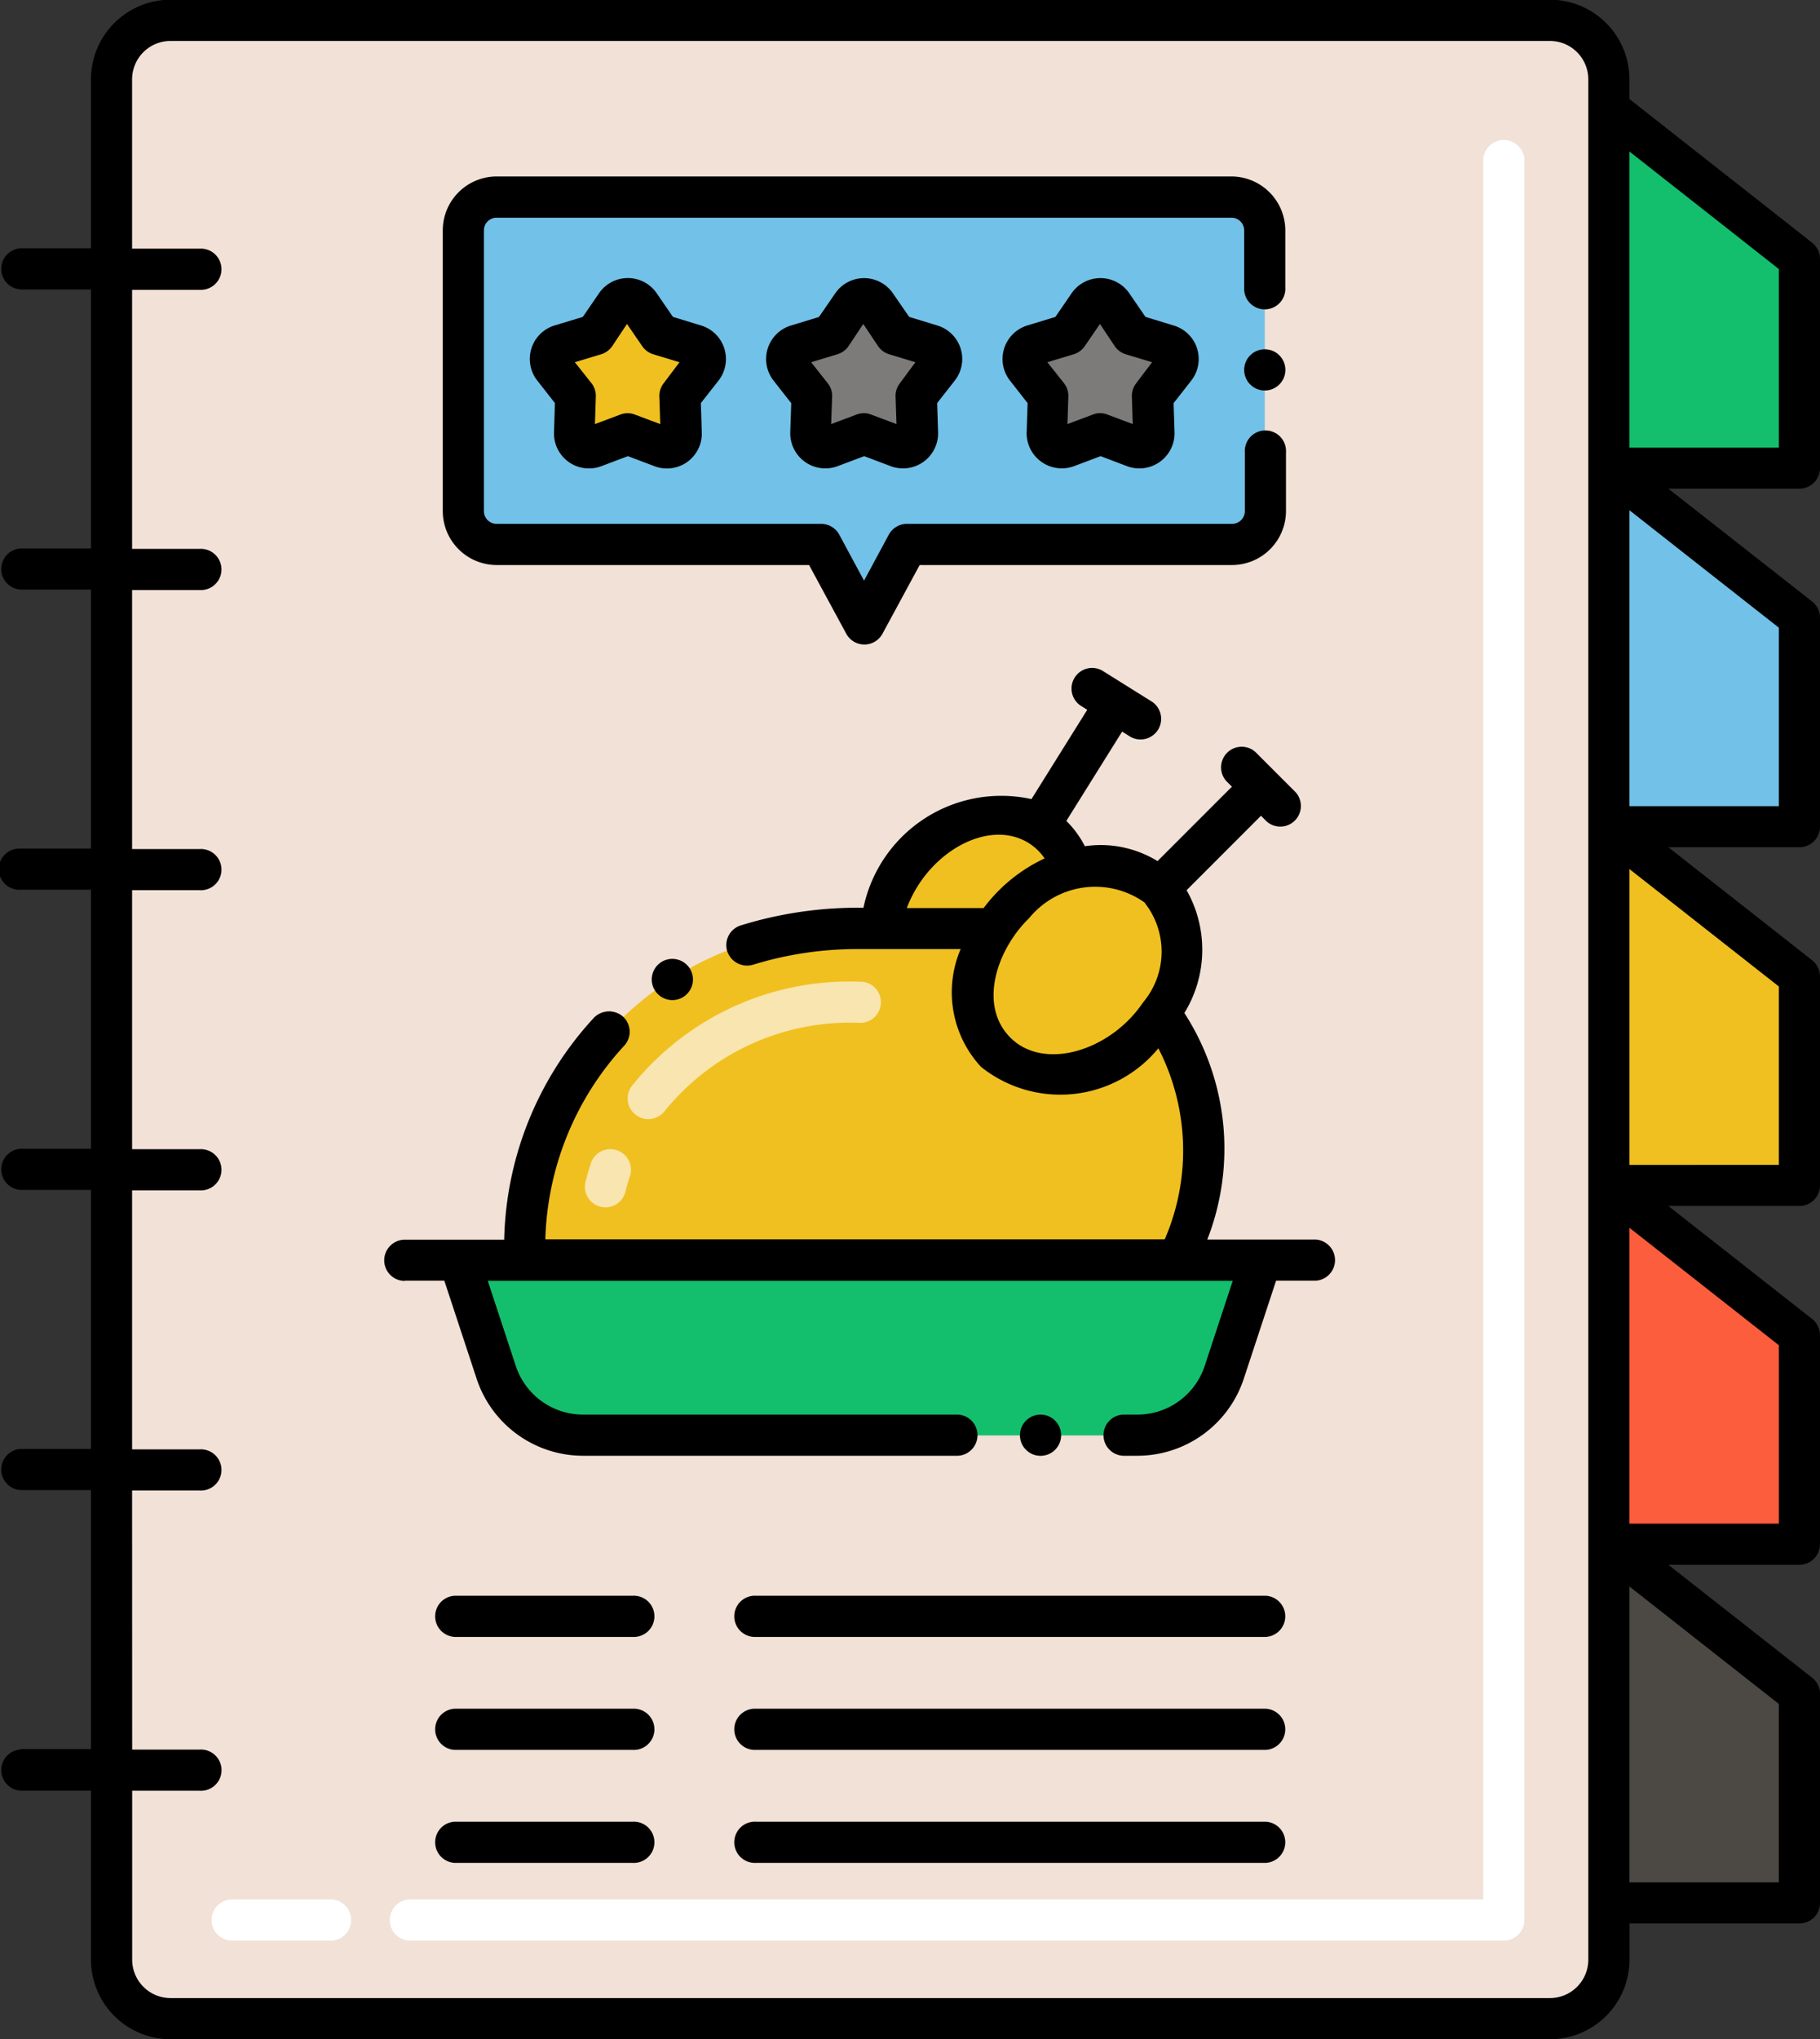 <svg xmlns="http://www.w3.org/2000/svg" width="24.47" height="27.4" viewBox="0 0 24.47 27.4">
  <rect x="0" y="0" width="24.47" height="27.4" fill="#333333" stroke="none"/>
  <g id="recipe-book" transform="translate(-17.469 -4.234)">
    <path id="패스_1413" d="M31.016,7.527V32.788a.793.793,0,0,0,.793.793H50.355a.793.793,0,0,0,.793-.793V7.527a.793.793,0,0,0-.793-.793H31.809a.793.793,0,0,0-.793.793Z" transform="translate(-12.047 -2.223)" fill="#f2e1d6"/>
    <path id="패스_1414" d="M126.956,103.809a1.864,1.864,0,0,0-1.055.789H124.37c.174-1.128,1.353-1.877,2.141-1.384A1.068,1.068,0,0,1,126.956,103.809Z" transform="translate(-95.068 -87.886)" fill="#f0c020"/>
    <path id="패스_1415" d="M84.029,157.2l-.5,1.505a1.232,1.232,0,0,1-1.17.846H74.914a1.232,1.232,0,0,1-1.17-.846l-.5-1.505Z" transform="translate(-49.604 -136.03)" fill="#13bf6d"/>
    <path id="패스_1416" d="M90,121.409H81.185a4.3,4.3,0,0,1,4.5-4.454h1.813a1.321,1.321,0,0,0,.022,1.663,1.511,1.511,0,0,0,2.212-.517A3.382,3.382,0,0,1,90,121.409Z" transform="translate(-56.66 -100.243)" fill="#f0c020"/>
    <path id="패스_1417" d="M88.716,126.386a.277.277,0,0,1-.2-.336c.02-.077.042-.155.067-.231a.277.277,0,1,1,.526.171c-.021.064-.04.129-.056.195A.277.277,0,0,1,88.716,126.386Zm.474-1.236a.277.277,0,0,1-.05-.388,3.747,3.747,0,0,1,3.054-1.4.277.277,0,1,1,0,.553,3.206,3.206,0,0,0-2.616,1.189A.277.277,0,0,1,89.19,125.15Z" transform="translate(-63.175 -105.938)" fill="#f9e5af"/>
    <path id="패스_1418" d="M138.152,109.649a1.18,1.18,0,0,0-1.168-.25,1.864,1.864,0,0,0-1.055.789,1.321,1.321,0,0,0,.022,1.663,1.511,1.511,0,0,0,2.212-.517A1.331,1.331,0,0,0,138.152,109.649Z" transform="translate(-105.095 -93.476)" fill="#f0c020"/>
    <path id="패스_1419" d="M84.078,28.146H74.2a.448.448,0,0,0-.448.448v3.772a.448.448,0,0,0,.448.448h4.362l.577,1.069.577-1.069h4.362a.448.448,0,0,0,.448-.448V28.594A.448.448,0,0,0,84.078,28.146Z" transform="translate(-50.052 -21.265)" fill="#72c1e8"/>
    <path id="패스_1420" d="M85.517,40.545l.274.4.47.143a.194.194,0,0,1,.1.306l-.3.375.016.494a.194.194,0,0,1-.262.188l-.455-.172-.455.172a.194.194,0,0,1-.262-.188l.016-.494-.3-.375a.194.194,0,0,1,.1-.306l.47-.143.274-.4A.194.194,0,0,1,85.517,40.545Z" transform="translate(-59.448 -32.217)" fill="#f0c020"/>
    <path id="패스_1421" d="M114.216,40.545l.274.4.47.143a.194.194,0,0,1,.1.306l-.3.375.016.494a.194.194,0,0,1-.262.188l-.455-.172-.455.172a.194.194,0,0,1-.262-.188l.016-.494-.3-.375a.194.194,0,0,1,.1-.306l.47-.143.274-.4a.193.193,0,0,1,.319,0Z" transform="translate(-84.97 -32.217)" fill="#7c7b7a"/>
    <path id="패스_1422" d="M142.912,40.545l.274.4.47.143a.194.194,0,0,1,.1.306l-.3.375.016.494a.194.194,0,0,1-.262.188l-.455-.172-.455.172a.194.194,0,0,1-.262-.188l.016-.494-.3-.375a.194.194,0,0,1,.1-.306l.47-.143.274-.4A.193.193,0,0,1,142.912,40.545Z" transform="translate(-110.49 -32.217)" fill="#7c7b7a"/>
    <path id="패스_1423" d="M60.408,45.6H45.723a.277.277,0,1,1,0-.553H60.131V21.7a.277.277,0,1,1,.553,0V45.32A.277.277,0,0,1,60.408,45.6Zm-15.792,0H43.294a.277.277,0,0,1,0-.553h1.323a.277.277,0,1,1,0,.553Z" transform="translate(-22.72 -15.291)" fill="#fff"/>
    <path id="패스_1424" d="M212.886,17.48V22.3h2.562V19.493Z" transform="translate(-173.785 -11.78)" fill="#13bf6d"/>
    <path id="패스_1425" d="M212.886,61.027v4.821h2.562V63.04Z" transform="translate(-173.785 -50.506)" fill="#72c1e8"/>
    <path id="패스_1426" d="M212.886,104.575v4.82h2.562v-2.808Z" transform="translate(-173.785 -89.234)" fill="#f0c020"/>
    <path id="패스_1427" d="M212.886,148.122v4.82h2.562v-2.808Z" transform="translate(-173.785 -127.96)" fill="#fc5d3d"/>
    <path id="패스_1428" d="M212.886,191.669v4.82h2.562v-2.808Z" transform="translate(-173.785 -166.687)" fill="#4c4945"/>
    <path id="패스_1429" d="M64.411,93.532h.531l.434,1.316a1.507,1.507,0,0,0,1.433,1.036h5.041a.277.277,0,0,0,0-.553H66.81a.953.953,0,0,1-.908-.656l-.376-1.141H75.542l-.376,1.141a.953.953,0,0,1-.908.656h-.193a.277.277,0,0,0,0,.553h.193a1.507,1.507,0,0,0,1.433-1.036l.434-1.316h.532a.277.277,0,0,0,0-.553H75.2a3.356,3.356,0,0,0-.308-3.044,1.624,1.624,0,0,0,.03-1.65l1-1,.076.076a.277.277,0,0,0,.391-.391l-.543-.543a.277.277,0,0,0-.391.391l.076.076-1,1a1.461,1.461,0,0,0-.977-.2,1.331,1.331,0,0,0-.249-.34l.75-1.2.091.057a.277.277,0,1,0,.294-.469l-.651-.407a.277.277,0,0,0-.294.469l.091.057-.75,1.2a1.893,1.893,0,0,0-2.259,1.46,5.313,5.313,0,0,0-1.649.237.277.277,0,0,0-.182.348.281.281,0,0,0,.348.18,4.751,4.751,0,0,1,1.424-.21h1.366a1.474,1.474,0,0,0,.273,1.582,1.706,1.706,0,0,0,2.385-.249,3,3,0,0,1,.086,2.567H66.3a4,4,0,0,1,1.059-2.6.276.276,0,0,0-.013-.391.285.285,0,0,0-.392.013,4.533,4.533,0,0,0-1.207,2.983H64.411a.277.277,0,0,0,0,.554Zm9.95-5.074a1.058,1.058,0,0,1-.024,1.334h0l0,0c-.441.656-1.342.928-1.79.468-.425-.434-.178-1.176.258-1.6a1.147,1.147,0,0,1,1.557-.206ZM72.8,87.652a.74.74,0,0,1,.213.206,2.165,2.165,0,0,0-.82.667H71.16C71.444,87.771,72.26,87.316,72.8,87.652Z" transform="translate(-41.499 -72.09)"/>
    <circle id="타원_77" cx="0.277" cy="0.277" r="0.277" transform="translate(31.182 23.241)"/>
    <path id="패스_1430" d="M96.775,120.663a.277.277,0,1,0,.381.089A.278.278,0,0,0,96.775,120.663Z" transform="translate(-70.412 -103.504)"/>
    <path id="패스_1431" d="M72.847,197.932H70.453a.277.277,0,0,0,0,.553h2.394a.277.277,0,1,0,0-.553Z" transform="translate(-46.873 -172.257)"/>
    <path id="패스_1432" d="M72.847,211.643H70.453a.277.277,0,0,0,0,.553h2.394a.277.277,0,1,0,0-.553Z" transform="translate(-46.873 -184.45)"/>
    <path id="패스_1433" d="M72.847,225.354H70.453a.277.277,0,0,0,0,.553h2.394a.277.277,0,1,0,0-.553Z" transform="translate(-46.873 -196.643)"/>
    <path id="패스_1434" d="M113.935,197.932h-6.854a.277.277,0,1,0,0,.553h6.854a.277.277,0,0,0,0-.553Z" transform="translate(-79.446 -172.257)"/>
    <path id="패스_1435" d="M113.935,211.643h-6.854a.277.277,0,1,0,0,.553h6.854a.277.277,0,0,0,0-.553Z" transform="translate(-79.446 -184.45)"/>
    <path id="패스_1436" d="M113.935,225.354h-6.854a.277.277,0,1,0,0,.553h6.854a.277.277,0,0,0,0-.553Z" transform="translate(-79.446 -196.643)"/>
    <path id="패스_1437" d="M84.113,38.6l-.377-.115-.219-.318a.47.47,0,0,0-.775,0l-.218.318-.379.115a.47.47,0,0,0-.231.743l.235.3-.012.385a.47.47,0,0,0,.635.463l.358-.135.358.135a.469.469,0,0,0,.636-.441l-.013-.407.236-.3A.471.471,0,0,0,84.113,38.6Zm-.5.774a.276.276,0,0,0-.06.182l.012.369-.339-.127a.272.272,0,0,0-.2,0l-.339.127.012-.369a.274.274,0,0,0-.06-.182l-.222-.28.354-.107a.281.281,0,0,0,.147-.107l.2-.3.206.3a.276.276,0,0,0,.147.107l.353.107Z" transform="translate(-57.219 -29.993)"/>
    <path id="패스_1438" d="M112.812,38.6l-.377-.115-.219-.317h0a.47.47,0,0,0-.775,0l-.219.318-.377.115a.47.47,0,0,0-.231.743l.235.3c0,.034-.013.374-.013.408a.472.472,0,0,0,.636.439l.358-.135.358.135a.472.472,0,0,0,.636-.441l-.013-.407.235-.3A.47.47,0,0,0,112.812,38.6Zm-.5.774a.274.274,0,0,0-.06.182l.012.369-.339-.127a.265.265,0,0,0-.2,0l-.339.127.013-.369a.271.271,0,0,0-.061-.182l-.221-.28.353-.107a.279.279,0,0,0,.148-.107l.2-.3.2.3a.279.279,0,0,0,.148.107l.353.107Z" transform="translate(-82.742 -29.993)"/>
    <path id="패스_1439" d="M141.51,38.6l-.377-.115-.218-.318h0a.471.471,0,0,0-.775,0l-.218.318-.377.115a.471.471,0,0,0-.232.743l.235.3c-.013.419-.013.405-.013.405a.473.473,0,0,0,.636.443l.359-.135.356.135a.473.473,0,0,0,.638-.439l-.013-.408.235-.3a.47.47,0,0,0-.232-.743Zm-.5.774a.278.278,0,0,0-.06.182l.012.369-.339-.127a.265.265,0,0,0-.2,0l-.339.127.012-.369a.274.274,0,0,0-.06-.182l-.222-.28.354-.107a.277.277,0,0,0,.147-.107l.206-.3.2.3a.276.276,0,0,0,.147.107l.354.107Z" transform="translate(-108.263 -29.993)"/>
    <path id="패스_1440" d="M71.975,30.871h4.2l.5.923a.277.277,0,0,0,.487,0l.5-.923h4.2a.727.727,0,0,0,.725-.725v-.79a.277.277,0,1,0-.553,0v.79a.172.172,0,0,1-.172.172H77.491a.276.276,0,0,0-.244.145l-.333.618-.333-.618a.276.276,0,0,0-.244-.145H71.975a.172.172,0,0,1-.172-.172V26.374a.171.171,0,0,1,.172-.17h9.878a.171.171,0,0,1,.172.17v.768a.277.277,0,1,0,.553,0v-.768a.726.726,0,0,0-.725-.724H71.975a.725.725,0,0,0-.725.724v3.772a.726.726,0,0,0,.725.725Z" transform="translate(-47.828 -19.045)"/>
    <circle id="타원_78" cx="0.277" cy="0.277" r="0.277" transform="translate(34.197 8.927)"/>
    <path id="패스_1441" d="M17.746,27.741a.277.277,0,0,0,0,.553h.946v2.27a1.071,1.071,0,0,0,1.07,1.07H38.308a1.071,1.071,0,0,0,1.07-1.07v-.486h2.285a.277.277,0,0,0,.277-.277V26.995a.277.277,0,0,0-.106-.218L39.9,25.259h1.762a.277.277,0,0,0,.277-.277V22.174a.277.277,0,0,0-.106-.218L39.9,20.438h1.762a.277.277,0,0,0,.277-.277V17.354a.277.277,0,0,0-.106-.218L39.9,15.618h1.762a.277.277,0,0,0,.277-.277V12.534a.277.277,0,0,0-.106-.218L39.9,10.8h1.762a.277.277,0,0,0,.277-.277V7.713a.277.277,0,0,0-.106-.218l-2.456-1.93V5.3a1.071,1.071,0,0,0-1.07-1.07H19.762a1.071,1.071,0,0,0-1.07,1.07v2.27h-.946a.277.277,0,0,0,0,.553h.946v3.48h-.946a.277.277,0,0,0,0,.553h.946v3.48h-.946a.277.277,0,1,0,0,.553h.946v3.48h-.946a.277.277,0,0,0,0,.553h.946v3.48h-.946a.277.277,0,0,0,0,.553h.946v3.48h-.946Zm23.64,1.785H39.377V25.551l2.009,1.578Zm0-4.82H39.377V20.731l2.009,1.578Zm0-4.82H39.377V15.911l2.009,1.578Zm0-4.82H39.377V11.09l2.009,1.578Zm0-7.217v2.4H39.377V6.27ZM19.245,24.261h.908a.277.277,0,1,0,0-.553h-.908v-3.48h.908a.277.277,0,1,0,0-.553h-.908v-3.48h.908a.277.277,0,1,0,0-.553h-.908v-3.48h.908a.277.277,0,1,0,0-.553h-.908V8.128h.908a.277.277,0,1,0,0-.553h-.908V5.3a.517.517,0,0,1,.516-.516H38.308a.517.517,0,0,1,.516.516V30.565a.517.517,0,0,1-.516.516H19.762a.517.517,0,0,1-.516-.516v-2.27h.908a.277.277,0,1,0,0-.553h-.908Z"/>
  </g>
</svg>

